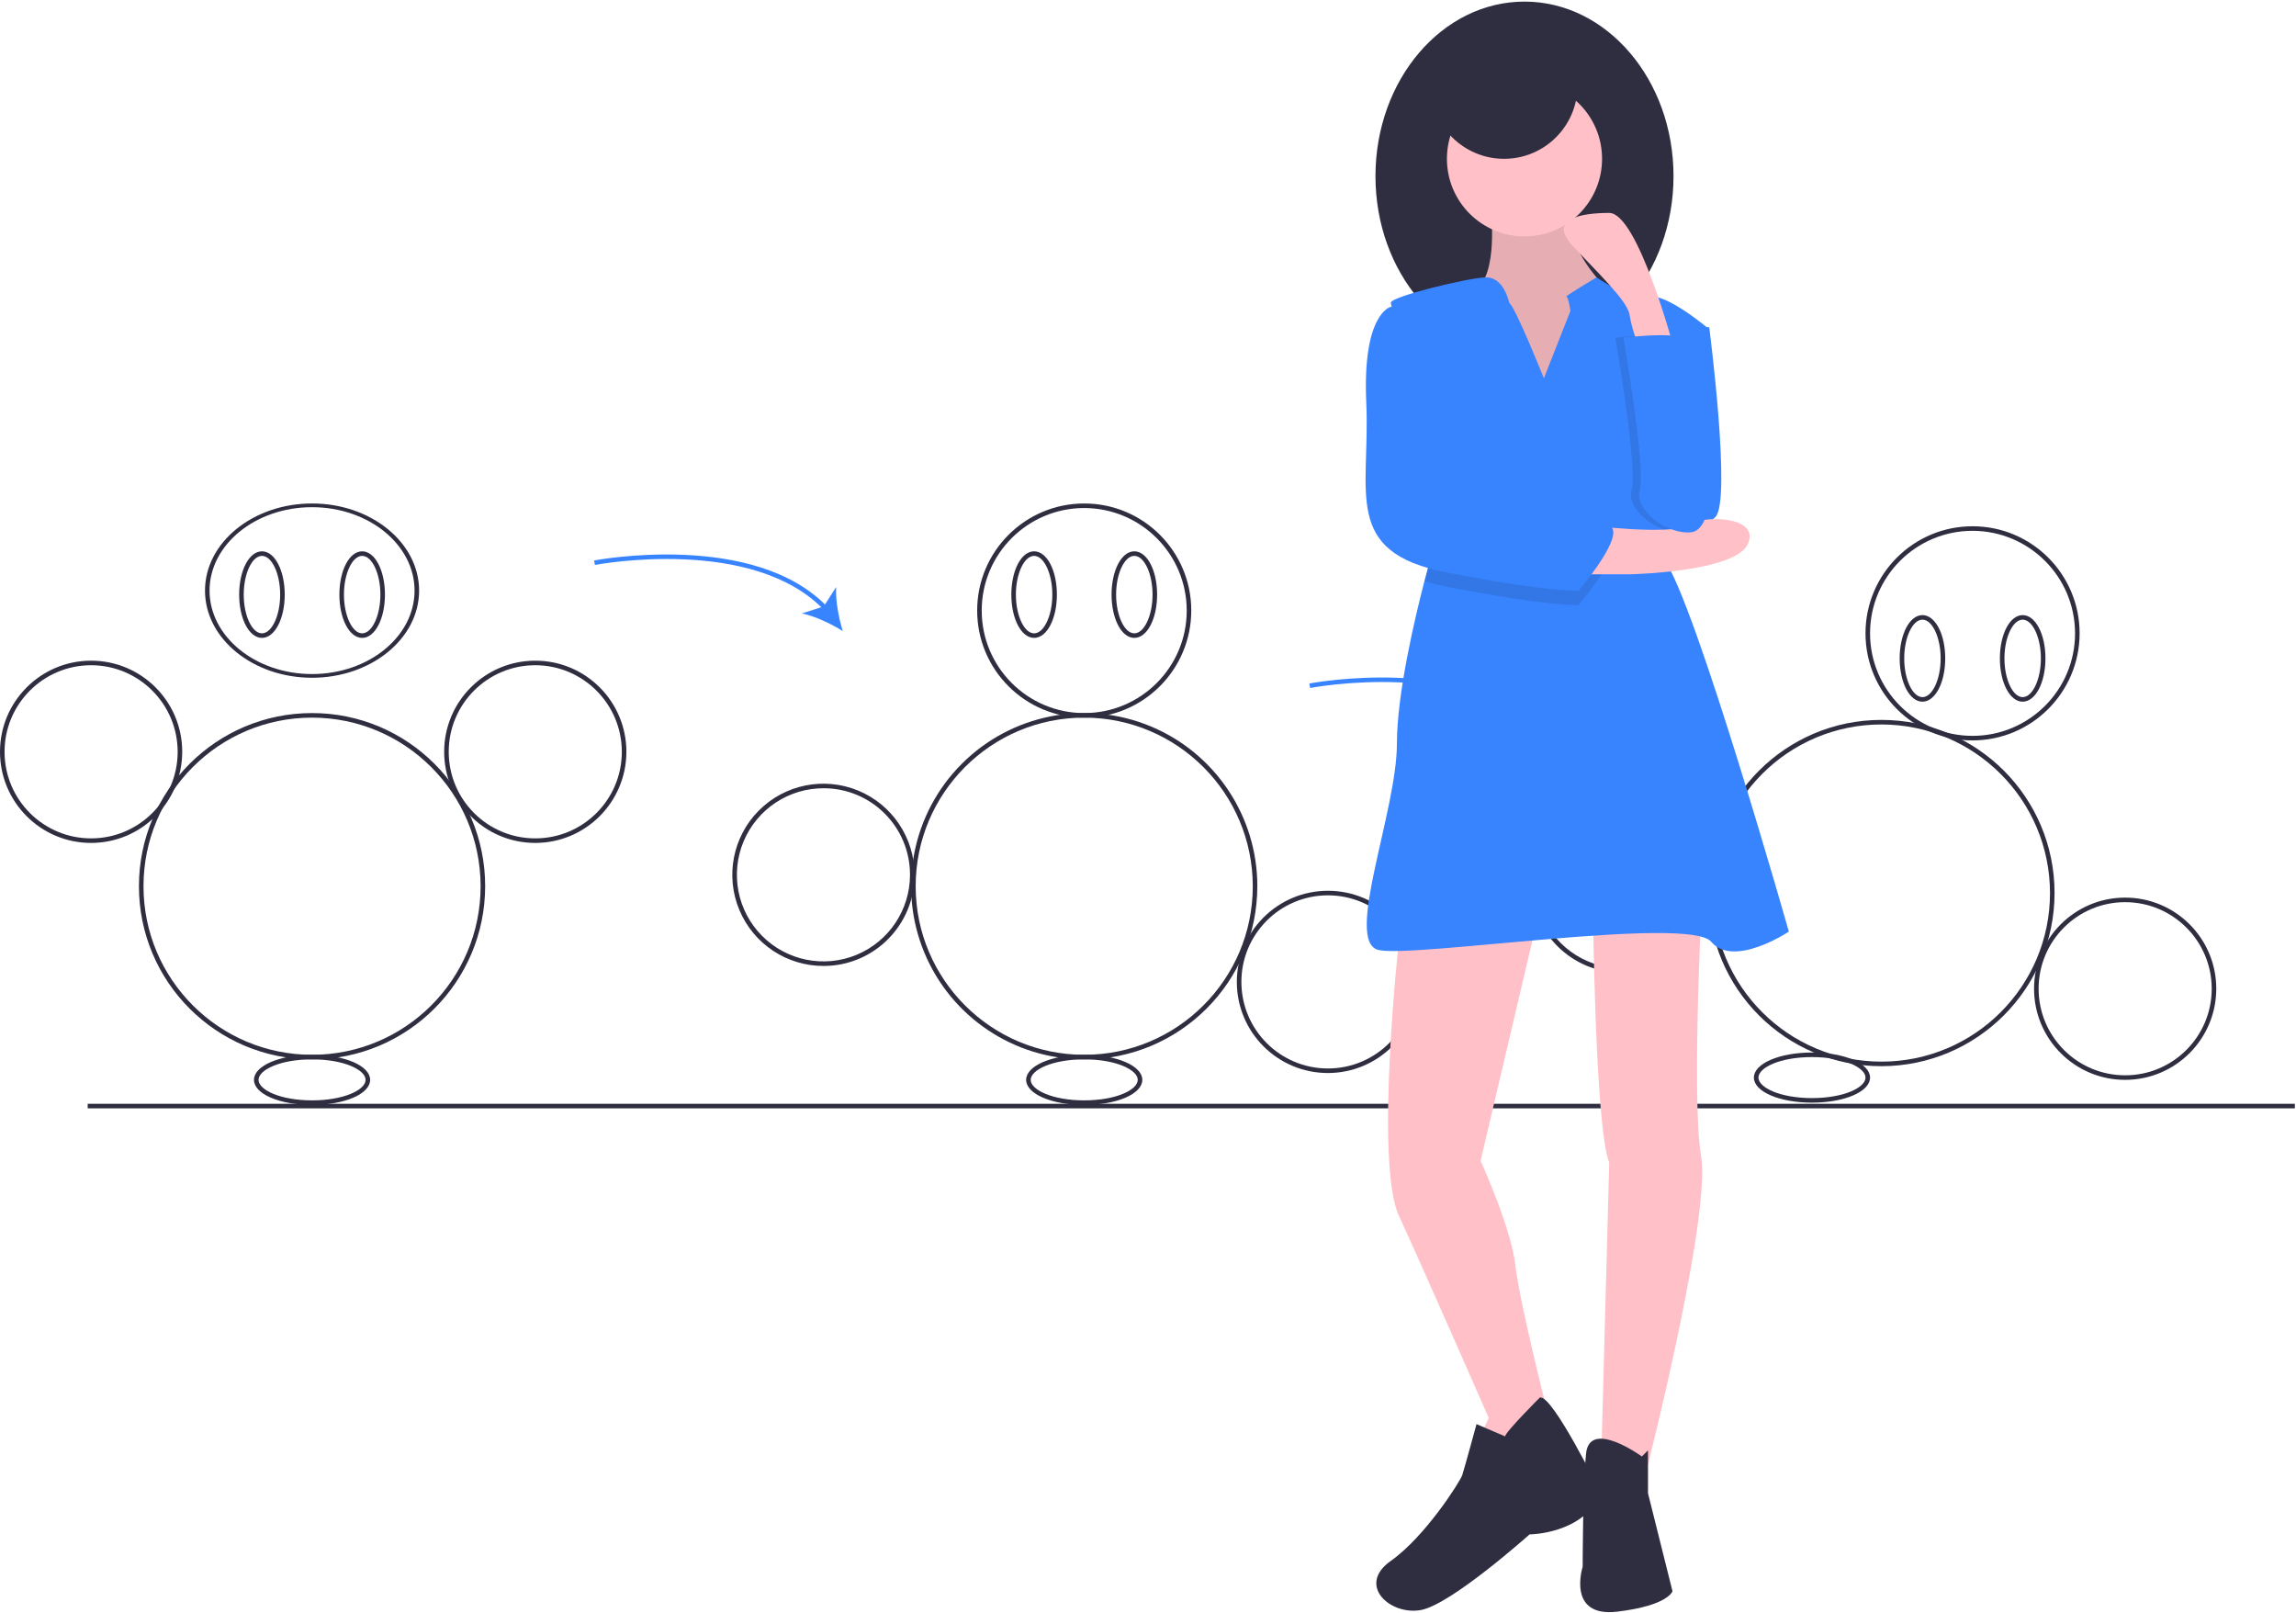<?xml version="1.0" encoding="UTF-8"?>
<svg width="1008px" height="708px" viewBox="0 0 1008 708" version="1.1" xmlns="http://www.w3.org/2000/svg" xmlns:xlink="http://www.w3.org/1999/xlink">
    <!-- Generator: Sketch 52.6 (67491) - http://www.bohemiancoding.com/sketch -->
    <title>Group</title>
    <desc>Created with Sketch.</desc>
    <g id="Page-1" stroke="none" stroke-width="1" fill="none" fill-rule="evenodd">
        <g id="Group">
            <g id="undraw_animating_1rgh" transform="translate(0, 221)">
                <rect id="Rectangle" fill="#2F2E41" x="38.5" y="263.5" width="969" height="2"></rect>
                <path d="M137,244 C95.026,244 61,209.974 61,168 C61,126.026 95.026,92 137,92 C178.974,92 213,126.026 213,168 C212.953,209.954 178.954,243.953 137,244 Z M137,94 C96.131,94 63,127.131 63,168 C63,208.869 96.131,242 137,242 C177.869,242 211,208.869 211,168 C210.954,127.15 177.85,94.046 137,94 Z" id="Shape" fill="#2F2E41" fill-rule="nonzero"></path>
                <path d="M137,76.5 C111.084,76.5 90,59.341 90,38.25 C90,17.159 111.084,0 137,0 C162.916,0 184,17.159 184,38.25 C184,59.341 162.916,76.5 137,76.5 Z M137,1.628 C112.187,1.628 92,18.056 92,38.25 C92,58.444 112.187,74.872 137,74.872 C161.813,74.872 182,58.444 182,38.25 C182,18.056 161.813,1.628 137,1.628 Z" id="Shape" fill="#2F2E41" fill-rule="nonzero"></path>
                <path d="M115,59 C109.393,59 105,50.654 105,40 C105,29.346 109.393,21 115,21 C120.607,21 125,29.346 125,40 C125,50.654 120.607,59 115,59 Z M115,23 C110.663,23 107,30.785 107,40 C107,49.215 110.663,57 115,57 C119.337,57 123,49.215 123,40 C123,30.785 119.337,23 115,23 Z" id="Shape" fill="#2F2E41" fill-rule="nonzero"></path>
                <path d="M159,59 C153.393,59 149,50.654 149,40 C149,29.346 153.393,21 159,21 C164.607,21 169,29.346 169,40 C169,50.654 164.607,59 159,59 Z M159,23 C154.663,23 151,30.785 151,40 C151,49.215 154.663,57 159,57 C163.337,57 167,49.215 167,40 C167,30.785 163.337,23 159,23 Z" id="Shape" fill="#2F2E41" fill-rule="nonzero"></path>
                <path d="M235,149 C212.909,149 195,131.091 195,109 C195,86.909 212.909,69 235,69 C257.091,69 275,86.909 275,109 C274.975,131.081 257.081,148.975 235,149 Z M235,71 C214.013,71 197,88.013 197,109 C197,129.987 214.013,147 235,147 C255.987,147 273,129.987 273,109 C272.976,88.023 255.977,71.024 235,71 Z" id="Shape" fill="#2F2E41" fill-rule="nonzero"></path>
                <path d="M40,149 C17.909,149 0,131.091 0,109 C0,86.909 17.909,69 40,69 C62.091,69 80,86.909 80,109 C79.975,131.081 62.081,148.975 40,149 Z M40,71 C19.013,71 2,88.013 2,109 C2,129.987 19.013,147 40,147 C60.987,147 78,129.987 78,109 C77.976,88.023 60.977,71.024 40,71 Z" id="Shape" fill="#2F2E41" fill-rule="nonzero"></path>
                <path d="M137,264 C122.701,264 111.5,259.168 111.5,253 C111.5,246.832 122.701,242 137,242 C151.299,242 162.5,246.832 162.5,253 C162.5,259.168 151.299,264 137,264 Z M137,244 C122.943,244 113.5,248.654 113.5,253 C113.5,257.346 122.943,262 137,262 C151.057,262 160.5,257.346 160.5,253 C160.5,248.654 151.057,244 137,244 Z" id="Shape" fill="#2F2E41" fill-rule="nonzero"></path>
                <path d="M476,244 C445.261,244 417.549,225.483 405.785,197.084 C394.022,168.685 400.524,135.996 422.26,114.26 C443.996,92.524 476.685,86.022 505.084,97.785 C533.483,109.549 552,137.261 552,168 C551.953,209.954 517.954,243.953 476,244 Z M476,94 C435.131,94 402,127.131 402,168 C402,208.869 435.131,242 476,242 C516.869,242 550,208.869 550,168 C549.954,127.15 516.85,94.046 476,94 Z" id="Shape" fill="#2F2E41" fill-rule="nonzero"></path>
                <path d="M476,94 C450.043,94 429,72.957 429,47 C429,21.043 450.043,-1.42108547e-14 476,-1.42108547e-14 C501.957,-1.42108547e-14 523,21.043 523,47 C522.971,72.945 501.945,93.971 476,94 Z M476,2 C451.147,2 431,22.147 431,47 C431,71.853 451.147,92 476,92 C500.853,92 521,71.853 521,47 C520.972,22.159 500.841,2.028 476,2 Z" id="Shape" fill="#2F2E41" fill-rule="nonzero"></path>
                <path d="M454,59 C448.393,59 444,50.654 444,40 C444,29.346 448.393,21 454,21 C459.607,21 464,29.346 464,40 C464,50.654 459.607,59 454,59 Z M454,23 C449.663,23 446,30.785 446,40 C446,49.215 449.663,57 454,57 C458.337,57 462,49.215 462,40 C462,30.785 458.337,23 454,23 Z" id="Shape" fill="#2F2E41" fill-rule="nonzero"></path>
                <path d="M498,59 C492.393,59 488,50.654 488,40 C488,29.346 492.393,21 498,21 C503.607,21 508,29.346 508,40 C508,50.654 503.607,59 498,59 Z M498,23 C493.663,23 490,30.785 490,40 C490,49.215 493.663,57 498,57 C502.337,57 506,49.215 506,40 C506,30.785 502.337,23 498,23 Z" id="Shape" fill="#2F2E41" fill-rule="nonzero"></path>
                <path d="M583,250 C560.909,250 543,232.091 543,210 C543,187.909 560.909,170 583,170 C605.091,170 623,187.909 623,210 C622.975,232.081 605.081,249.975 583,250 Z M583,172 C562.013,172 545,189.013 545,210 C545,230.987 562.013,248 583,248 C603.987,248 621,230.987 621,210 C620.976,189.023 603.977,172.024 583,172 Z" id="Shape" fill="#2F2E41" fill-rule="nonzero"></path>
                <path d="M361.75,203 C345.549,203.102 330.886,193.42 324.616,178.481 C318.345,163.542 321.706,146.296 333.126,134.804 C344.546,123.312 361.771,119.844 376.749,126.02 C391.727,132.197 401.5,146.798 401.5,163 C401.544,185.012 383.762,202.906 361.75,203 Z M361.75,125 C346.359,124.904 332.429,134.101 326.472,148.293 C320.516,162.485 323.708,178.869 334.557,189.786 C345.406,200.704 361.77,203.999 375.999,198.131 C390.228,192.263 399.513,178.392 399.512,163 C399.554,142.089 382.661,125.09 361.75,125 Z" id="Shape" fill="#2F2E41" fill-rule="nonzero"></path>
                <path d="M476,264 C461.701,264 450.5,259.168 450.5,253 C450.5,246.832 461.701,242 476,242 C490.299,242 501.5,246.832 501.5,253 C501.5,259.168 490.299,264 476,264 Z M476,244 C461.943,244 452.5,248.654 452.5,253 C452.5,257.346 461.943,262 476,262 C490.057,262 499.5,257.346 499.5,253 C499.5,248.654 490.057,244 476,244 Z" id="Shape" fill="#2F2E41" fill-rule="nonzero"></path>
                <path d="M826,247 C784.026,247 750,212.974 750,171 C750,129.026 784.026,95 826,95 C867.974,95 902,129.026 902,171 C901.953,212.954 867.954,246.953 826,247 Z M826,97 C785.131,97 752,130.131 752,171 C752,211.869 785.131,245 826,245 C866.869,245 900,211.869 900,171 C899.954,130.15 866.85,97.046 826,97 Z" id="Shape" fill="#2F2E41" fill-rule="nonzero"></path>
                <path d="M866,104 C840.043,104 819,82.957 819,57 C819,31.043 840.043,10 866,10 C891.957,10 913,31.043 913,57 C912.971,82.945 891.945,103.971 866,104 Z M866,12 C841.147,12 821,32.147 821,57 C821,81.853 841.147,102 866,102 C890.853,102 911,81.853 911,57 C910.972,32.159 890.841,12.028 866,12 Z" id="Shape" fill="#2F2E41" fill-rule="nonzero"></path>
                <path d="M844,87 C838.393,87 834,78.654 834,68 C834,57.346 838.393,49 844,49 C849.607,49 854,57.346 854,68 C854,78.654 849.607,87 844,87 Z M844,51 C839.663,51 836,58.785 836,68 C836,77.215 839.663,85 844,85 C848.337,85 852,77.215 852,68 C852,58.785 848.337,51 844,51 Z" id="Shape" fill="#2F2E41" fill-rule="nonzero"></path>
                <path d="M888,87 C882.393,87 878,78.654 878,68 C878,57.346 882.393,49 888,49 C893.607,49 898,57.346 898,68 C898,78.654 893.607,87 888,87 Z M888,51 C883.663,51 880,58.785 880,68 C880,77.215 883.663,85 888,85 C892.337,85 896,77.215 896,68 C896,58.785 892.337,51 888,51 Z" id="Shape" fill="#2F2E41" fill-rule="nonzero"></path>
                <path d="M933,253 C910.909,253 893,235.091 893,213 C893,190.909 910.909,173 933,173 C955.091,173 973,190.909 973,213 C972.975,235.081 955.081,252.975 933,253 Z M933,175 C912.013,175 895,192.013 895,213 C895,233.987 912.013,251 933,251 C953.987,251 971,233.987 971,213 C970.976,192.023 953.977,175.024 933,175 Z" id="Shape" fill="#2F2E41" fill-rule="nonzero"></path>
                <path d="M712,206 C689.909,206 672,188.091 672,166 C672,143.909 689.909,126 712,126 C734.091,126 752,143.909 752,166 C751.975,188.081 734.081,205.975 712,206 Z M712,128 C696.63,128 682.774,137.258 676.893,151.458 C671.011,165.658 674.262,182.002 685.13,192.87 C695.998,203.738 712.342,206.989 726.542,201.107 C740.742,195.226 750,181.37 750,166 C749.976,145.023 732.977,128.024 712,128 Z" id="Shape" fill="#2F2E41" fill-rule="nonzero"></path>
                <path d="M795.5,263 C781.201,263 770,258.168 770,252 C770,245.832 781.201,241 795.5,241 C809.799,241 821,245.832 821,252 C821,258.168 809.799,263 795.5,263 Z M795.5,243 C781.443,243 772,247.654 772,252 C772,256.346 781.443,261 795.5,261 C809.557,261 819,256.346 819,252 C819,247.654 809.557,243 795.5,243 Z" id="Shape" fill="#2F2E41" fill-rule="nonzero"></path>
                <path d="M362.025,47.028 C330.735,13.867 261.883,26.846 261.191,26.981 L260.809,25.019 C261.512,24.881 331.44,11.702 363.48,45.655 L362.025,47.028 Z" id="Path" fill="#3884FF"></path>
                <path d="M370,56 C364.863,52.789 357.712,49.405 352.028,48.272 L361.662,45.188 L367.091,36.656 C366.743,42.441 368.199,50.217 370,56 Z" id="Path" fill="#3884FF"></path>
                <path d="M676.025,101.028 C644.734,67.866 575.883,80.846 575.191,80.981 L574.809,79.019 C575.512,78.882 645.441,65.702 677.48,99.655 L676.025,101.028 Z" id="Path" fill="#3884FF"></path>
                <path d="M684,110 C678.863,106.789 671.712,103.405 666.028,102.272 L675.662,99.188 L681.091,90.656 C680.743,96.441 682.199,104.217 684,110 Z" id="Path" fill="#3884FF"></path>
            </g>
            <g id="the-heart-of-the-matter" transform="translate(599, 0)"></g>
            <path d="M739.642,143.647 L750.396,143.647 C750.396,143.647 760.255,219.825 753.085,226.995 C745.915,234.165 726.198,238.646 723.51,226.995 C720.821,215.344 723.51,172.326 723.51,172.326 L739.642,143.647 Z" id="Path" fill="#3884FF"></path>
            <ellipse id="Oval" fill="#2F2E41" cx="669.289" cy="77.328" rx="65.424" ry="76.626"></ellipse>
            <path d="M654.501,91.667 C654.501,91.667 658.086,121.242 647.332,127.516 C636.577,133.789 659.879,169.638 659.879,169.638 L687.661,176.807 L706.482,150.817 L702.897,123.931 C702.897,123.931 681.388,102.422 691.246,82.705 L654.501,91.667 Z" id="Path" fill="#FFC1C7"></path>
            <path d="M654.501,91.667 C654.501,91.667 658.086,121.242 647.332,127.516 C636.577,133.789 659.879,169.638 659.879,169.638 L687.661,176.807 L706.482,150.817 L702.897,123.931 C702.897,123.931 681.388,102.422 691.246,82.705 L654.501,91.667 Z" id="Path" fill="#000000" opacity="0.1"></path>
            <path d="M614.172,412.709 C614.172,412.709 603.417,510.396 614.172,533.697 C624.926,556.999 653.605,622.422 653.605,622.422 L644.643,641.243 L668.841,635.865 L678.699,617.045 C678.699,617.045 667.048,571.338 665.256,555.206 C663.464,539.074 650.02,509.5 650.02,509.5 L675.114,402.85 L614.172,412.709 Z" id="Path" fill="#FFC1C7"></path>
            <path d="M699.312,396.379 C699.312,396.379 700.208,494.963 706.482,510.255 L702.897,643.79 L722.614,646.423 C722.614,646.423 751.292,534.396 746.811,507.51 C742.33,480.623 747.708,383.832 747.708,383.832 L699.312,396.379 Z" id="Path" fill="#FFC1C7"></path>
            <circle id="Oval" fill="#FFC1C7" cx="669.289" cy="69.71" r="34.056"></circle>
            <path d="M785.348,408.926 C785.348,408.926 761.151,425.058 751.292,413.407 C741.434,401.757 620.445,420.577 605.21,416.992 C589.974,413.407 613.276,356.05 613.276,326.475 C613.276,304.347 621.306,270.685 625.348,255.127 C626.71,249.893 627.615,246.712 627.615,246.712 C627.615,246.712 636.81,220.551 635.09,209.68 C634.973,208.856 634.747,208.052 634.417,207.287 C634.274,206.968 634.097,206.664 633.889,206.382 C629.596,200.655 617.291,158.892 612.514,140.959 C611.734,138.305 611.091,135.613 610.587,132.893 C610.587,130.204 643.747,122.138 652.037,121.753 C660.336,121.368 662.567,132.893 662.567,132.893 C665.256,134.685 677.803,166.053 677.803,166.053 L689.454,136.478 C689.454,136.478 688.558,130.204 687.661,130.204 C686.765,130.204 700.916,121.744 700.916,121.744 C700.916,121.744 715.444,131.997 723.51,130.204 C731.576,128.412 750.396,144.544 750.396,144.544 C750.396,144.544 717.236,227.891 730.68,245.816 C744.123,263.74 785.348,408.926 785.348,408.926 Z" id="Path" fill="#3884FF"></path>
            <path d="M676.011,613.46 C676.011,613.46 660.775,628.696 660.775,630.488 L648.228,625.111 C648.228,625.111 642.851,644.828 641.954,647.516 C641.058,650.205 625.823,674.403 610.587,685.157 C595.351,695.912 610.587,709.355 624.03,706.666 C637.473,703.978 671.529,673.506 671.529,673.506 C671.529,673.506 694.831,673.506 702.897,655.582 C702.897,655.582 681.388,611.668 676.011,613.46 Z" id="Path" fill="#2F2E41"></path>
            <path d="M720.821,639.309 C720.821,639.309 697.798,622.581 696.314,638.115 C694.831,653.649 694.831,687.705 694.831,687.705 C694.831,687.705 687.661,710.11 710.067,707.422 C732.472,704.733 734.264,698.459 734.264,698.459 L723.51,655.441 L723.51,636.621 L720.821,639.309 Z" id="Path" fill="#2F2E41"></path>
            <path d="M633.889,206.382 C629.596,200.655 617.291,158.892 612.514,140.959 L616.86,140.959 C616.86,140.959 627.776,183.681 634.417,207.287 C634.274,206.968 634.097,206.664 633.889,206.382 Z" id="Path" fill="#000000" opacity="0.1"></path>
            <path d="M693.039,265.532 C693.039,265.532 680.492,266.428 634.785,257.466 C631.6,256.855 628.45,256.074 625.348,255.127 C626.71,249.893 627.615,246.712 627.615,246.712 C627.615,246.712 636.81,220.551 635.09,209.68 C637.231,217.208 638.827,222.29 639.266,222.514 C641.058,223.41 698.416,233.269 706.482,236.853 C714.548,240.438 693.039,265.532 693.039,265.532 Z" id="Path" fill="#000000" opacity="0.1"></path>
            <path d="M709.17,148.237 C709.17,148.237 733.89,145.187 735.421,149.195 C736.953,153.203 743.226,191.938 745.915,196.905 C748.604,201.871 749.5,232.66 738.745,233.654 C727.991,234.647 713.651,223.721 716.34,214.782 C719.029,205.843 709.17,148.237 709.17,148.237 Z" id="Path" fill="#000000" opacity="0.1"></path>
            <path d="M696.623,230.58 C696.623,230.58 734.264,235.061 740.538,230.58 C746.811,226.099 772.801,226.099 767.424,238.646 C762.047,251.193 715.444,252.089 715.444,252.089 L688.558,252.089 L696.623,230.58 Z" id="Path" fill="#FFC1C7"></path>
            <path d="M616.86,134.685 L610.587,134.685 C610.587,134.685 598.04,137.374 599.832,176.807 C601.625,216.241 589.078,242.231 634.785,251.193 C680.492,260.155 693.039,259.259 693.039,259.259 C693.039,259.259 714.548,234.165 706.482,230.58 C698.416,226.995 641.058,217.137 639.266,216.241 C637.473,215.344 616.86,134.685 616.86,134.685 Z" id="Path" fill="#3884FF"></path>
            <path d="M734.733,152.374 C734.733,152.374 719.029,93.459 706.482,93.459 C693.935,93.459 679.595,96.148 690.35,107.799 C701.104,119.45 714.548,131.997 715.444,138.27 C716.34,144.544 719.925,153.506 719.925,153.506 L734.733,152.374 Z" id="Path" fill="#FFC1C7"></path>
            <path d="M712.755,148.237 C712.755,148.237 737.475,145.187 739.006,149.195 C740.538,153.203 746.811,191.938 749.5,196.905 C752.189,201.871 753.085,232.66 742.33,233.654 C731.576,234.647 717.236,223.721 719.925,214.782 C722.614,205.843 712.755,148.237 712.755,148.237 Z" id="Path" fill="#3884FF"></path>
            <circle id="Oval" fill="#2F2E41" cx="660.327" cy="37.446" r="32.264"></circle>
        </g>
    </g>
</svg>